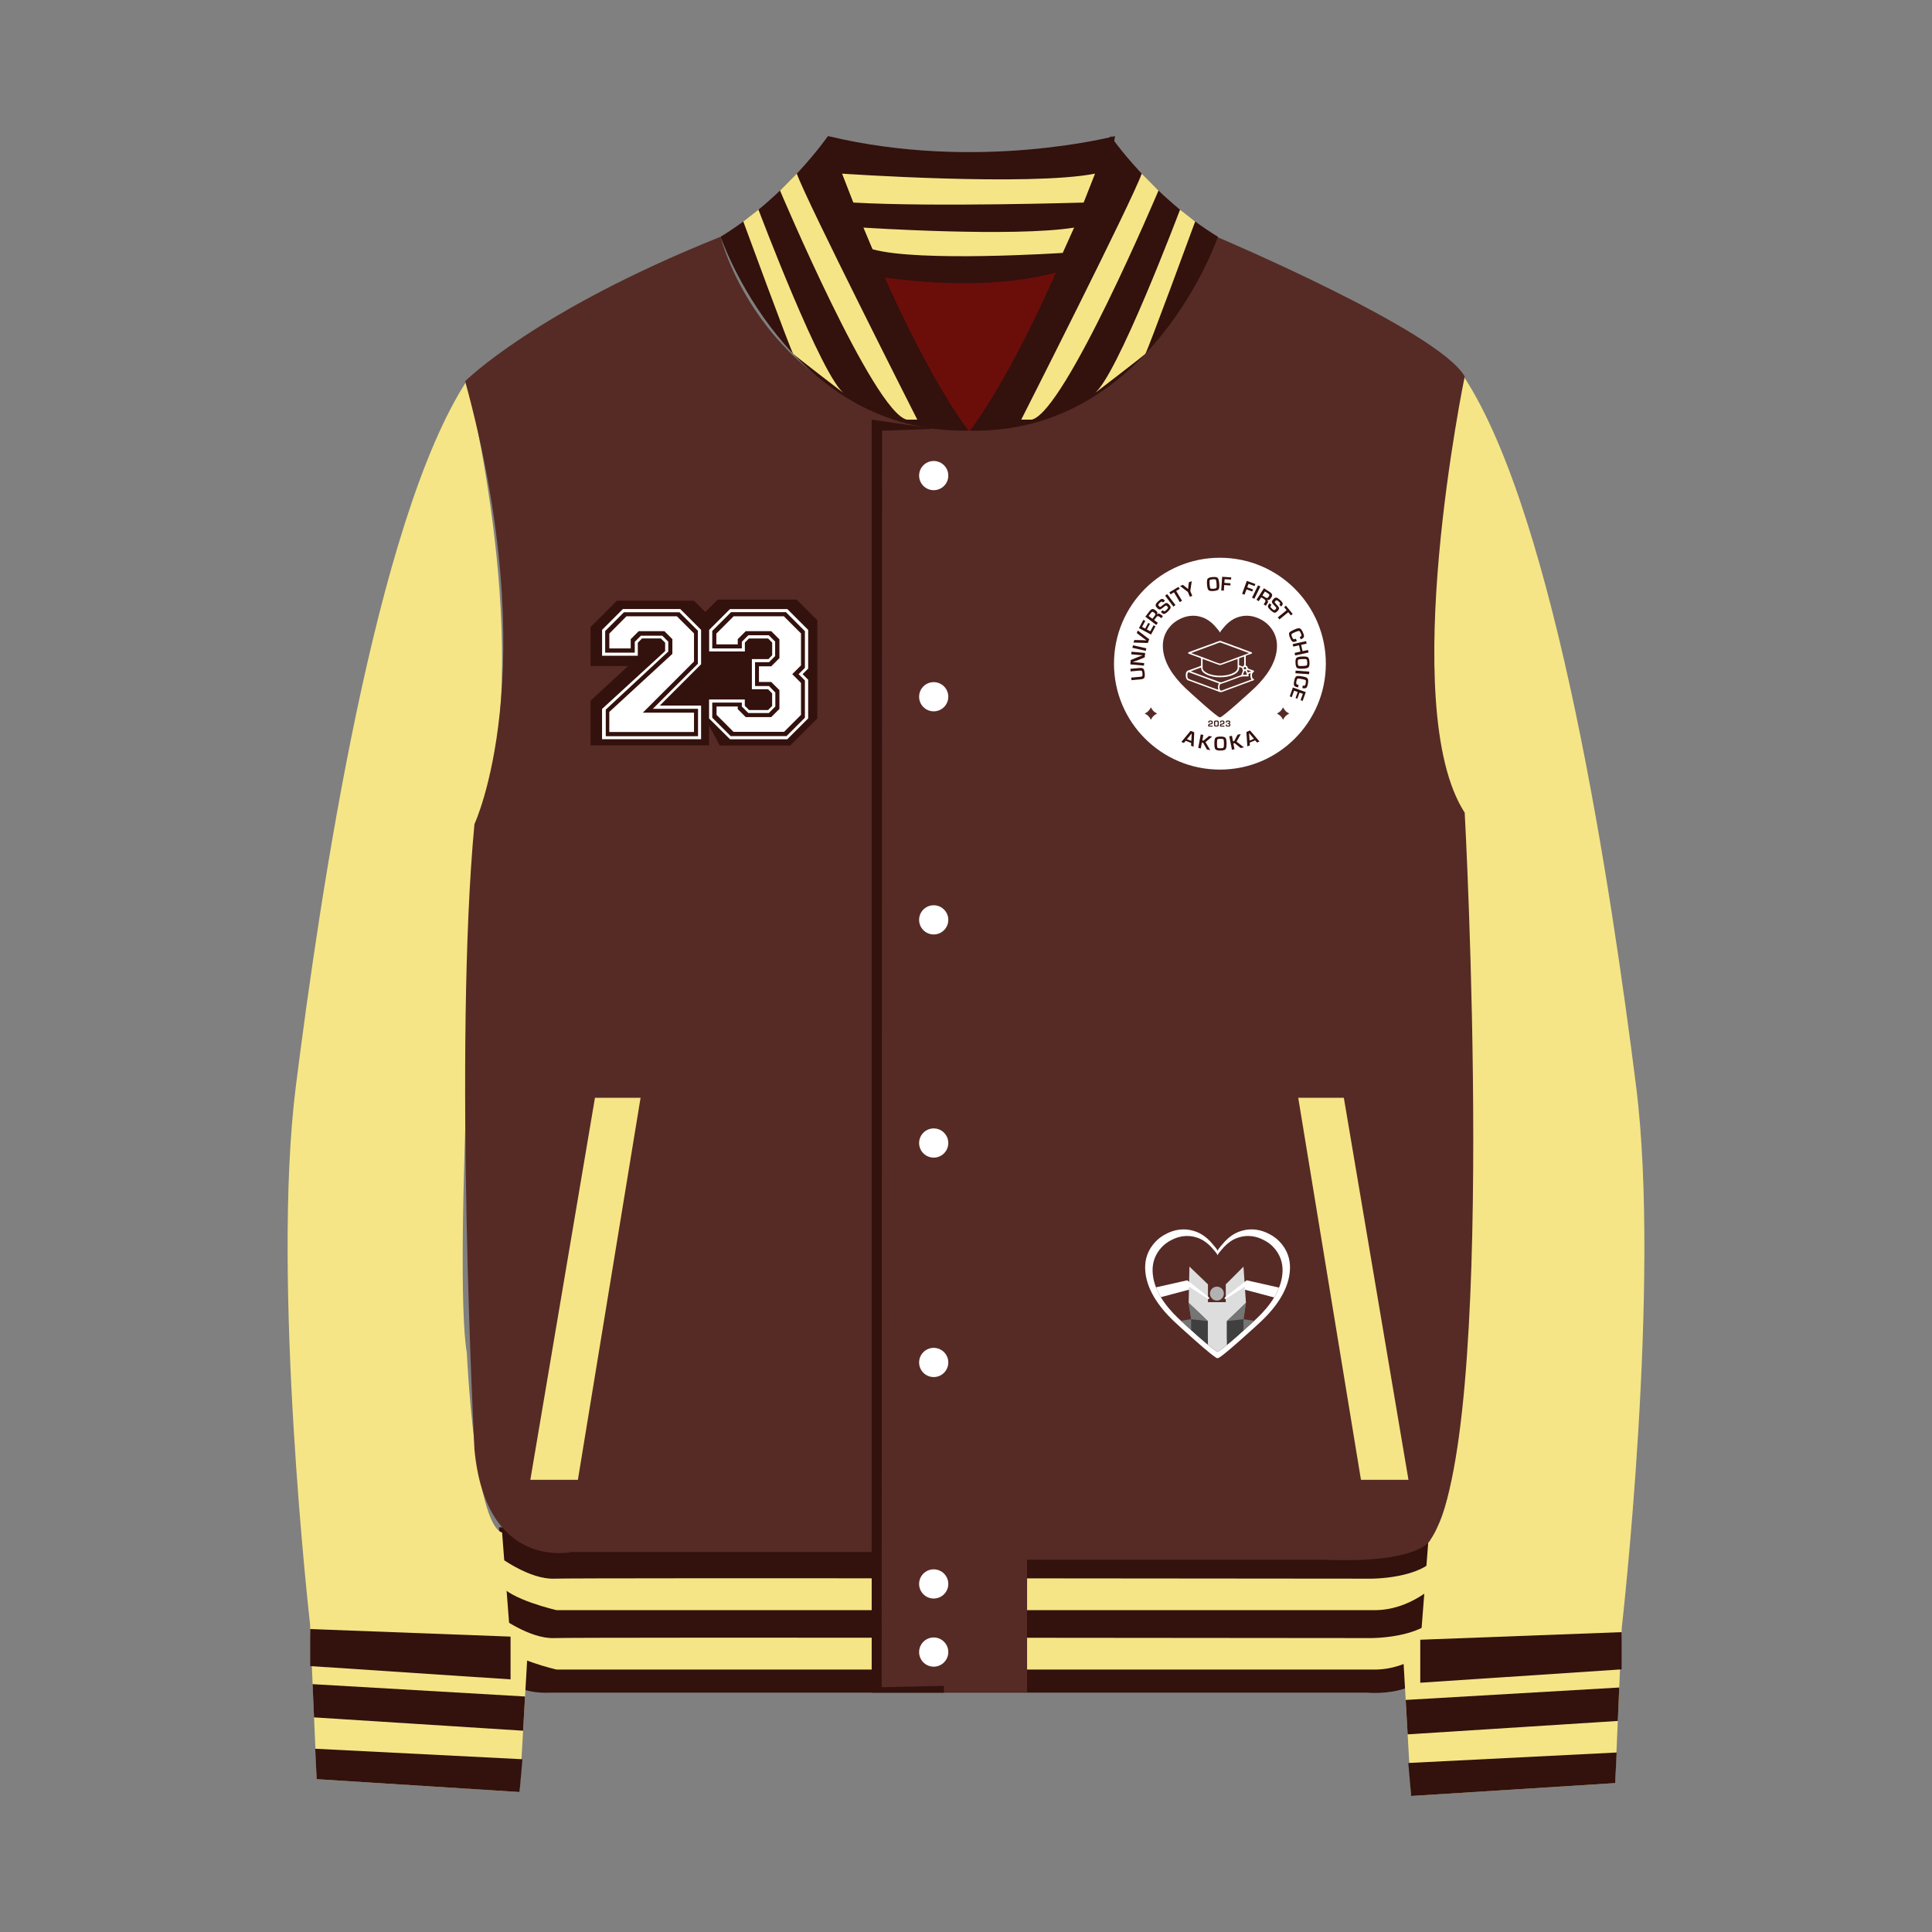 <?xml version="1.0" encoding="utf-8"?>
<!-- Generator: Adobe Illustrator 23.0.2, SVG Export Plug-In . SVG Version: 6.00 Build 0)  -->
<svg version="1.1" id="Layer_1" xmlns="http://www.w3.org/2000/svg" xmlns:xlink="http://www.w3.org/1999/xlink" x="0px" y="0px"
	 viewBox="0 0 488.45 488.45" style="enable-background:new 0 0 488.45 488.45;" xml:space="preserve">
<rect x="0" y="0" width="488.45" height="488.45" fill="#808080" stroke="none"/>
<style type="text/css">
	.st0{fill:#C6C6C6;}
	.st1{fill:#070707;}
	.st2{fill:#090909;}
	.st3{fill:none;stroke:#000000;stroke-width:3;stroke-miterlimit:10;}
	.st4{fill:#F5E586;}
	.st5{fill:#2582AC;}
	.st6{fill:#6B3C39;}
	.st7{fill:#823F32;}
	.st8{fill:#562B25;}
	.st9{fill:none;stroke:#070707;stroke-miterlimit:10;}
	.st10{clip-path:url(#SVGID_2_);}
	.st11{fill:none;stroke:#F5E586;stroke-width:5;stroke-miterlimit:10;}
	.st12{clip-path:url(#SVGID_4_);}
	.st13{fill:#191413;}
	.st14{fill:#B88B74;}
	.st15{fill:#F1A562;}
	.st16{fill:#FDFDFD;}
	.st17{fill:#EF331A;}
	.st18{fill:#D6271A;}
	.st19{fill:#FFFFFF;}
	.st20{fill:#6B0E0A;}
	.st21{fill:#F9F9F8;}
	.st22{fill:#FEFEFF;}
	.st23{fill:#1D9533;stroke:#FFFFFF;stroke-width:5;stroke-miterlimit:10;}
	.st24{fill:#EF331A;stroke:#B23B32;stroke-width:2;stroke-miterlimit:10;}
	.st25{fill:#4A0F7B;}
	.st26{fill:#C6160E;}
	.st27{clip-path:url(#SVGID_6_);}
	.st28{fill:none;stroke:#562B25;stroke-width:1.2;stroke-miterlimit:10;}
	.st29{clip-path:url(#SVGID_8_);}
	.st30{fill:#1D9533;}
	.st31{fill:#0C5822;}
	.st32{fill:#0B3615;}
	.st33{fill:#1D9533;stroke:#115F24;stroke-width:1.5;stroke-miterlimit:10;}
	.st34{fill:#134A1D;}
	.st35{clip-path:url(#SVGID_10_);}
	.st36{fill:#EEF4F5;}
	.st37{fill:#155D84;}
	.st38{fill:#1879AE;}
	.st39{fill:#114156;}
	.st40{fill:#121111;}
	.st41{fill:#33110D;}
	.st42{clip-path:url(#SVGID_12_);}
	.st43{fill:#A0522D;}
	.st44{fill:#F42121;}
	.st45{fill:#FAB00B;}
	.st46{fill:#F5DDDB;}
	.st47{fill:#F66831;}
	.st48{opacity:0.49;fill:url(#);}
	.st49{opacity:0.53;}
	.st50{clip-path:url(#SVGID_14_);}
	.st51{fill:#DDDDDD;}
	.st52{fill:#B2B2B2;}
	.st53{fill:#757575;}
	.st54{fill:#3F3F3F;}
	.st55{fill:#070706;}
	.st56{fill:#F6C7DB;}
	.st57{fill:#040404;}
	.st58{fill:#F13C8B;}
	.st59{fill:#0A0A09;}
	.st60{fill:#239830;}
	.st61{fill:#1F6DAF;}
	.st62{clip-path:url(#SVGID_16_);}
	.st63{fill:#A6DAE9;}
	.st64{fill:#144863;}
	.st65{clip-path:url(#SVGID_18_);}
	.st66{clip-path:url(#SVGID_20_);}
	.st67{clip-path:url(#SVGID_22_);}
	.st68{clip-path:url(#SVGID_24_);}
	.st69{clip-path:url(#SVGID_26_);}
	.st70{fill:#10441D;}
	.st71{fill:#2B9B2E;}
</style>
<g>
	<g>
		<g>
			<path class="st41" d="M126.19,386.14v28.83c0,0-3.36,13.7,13.21,12.97H345.8c0,0,19.22,1.87,17.3-13.96v-27.85H126.19z"/>
			<path class="st4" d="M126.19,393.59c0,0,7.69,5.77,13.94,5.53c6.25-0.24,206.63,0,206.63,0s12.49,0,16.34-5.53v6.86
				c0,0-6.49,6.78-15.86,6.63H140.73c0,0-11.77-2.65-14.54-6.63V393.59z"/>
			<path class="st4" d="M126.19,408.61c0,0,7.69,5.77,13.94,5.53c6.25-0.24,206.63,0,206.63,0s12.49,0,16.34-5.53v6.86
				c0,0-6.49,6.78-15.86,6.63H140.73c0,0-11.77-2.65-14.54-6.63V408.61z"/>
		</g>
		<g>
			<path class="st4" d="M118.03,96.26c0,0,17.66,69.56,3.24,111c0,0-6.85,113.89-3.24,134.79c0,0,1.95,43.25,8.91,45.41l2.15,27.75
				h4.44l-2.16,37.84l-51.3-3.24l-1.68-39.16c0,0-9.85-86.5-3.6-135.99S94.96,131.7,118.03,96.26z"/>
			<g>
				<polygon class="st41" points="78.43,411.86 129.08,413.77 129.08,424.58 78.43,421.22 				"/>
				<polygon class="st41" points="79.03,425.79 132.74,428.91 132.25,437.56 79.39,434.19 				"/>
				<polygon class="st41" points="79.69,442.12 132.08,444.77 131.36,453.06 80.06,449.81 				"/>
			</g>
		</g>
		<g>
			<path class="st4" d="M370.18,95.36c0,0-17.75,69.93-3.26,111.6c0,0,6.88,114.49,3.26,135.51c0,0-1.96,43.48-8.95,45.65
				l-2.16,27.9h-4.47l2.17,38.04l51.57-3.26l1.69-39.37c0,0,9.9-86.96,3.62-136.72C407.38,224.95,393.37,130.99,370.18,95.36z"/>
			<g>
				<polygon class="st41" points="409.98,412.64 359.07,414.56 359.07,425.43 409.98,422.05 				"/>
				<polygon class="st41" points="409.38,426.64 355.39,429.78 355.88,438.48 409.02,435.09 				"/>
				<polygon class="st41" points="408.72,443.07 356.05,445.72 356.77,454.06 408.35,450.8 				"/>
			</g>
		</g>
		<g>
			<polygon class="st20" points="200.73,56.27 287.76,56.27 258.18,116.55 231.91,116.55 			"/>
			<path class="st8" d="M182.18,59.86c0,0,10.81,44.69,62.71,49.01c0,0,38.92,2.16,62.71-49.01c0,0,56.22,23.79,62.71,35.32
				c0,0-17.3,83.61,0,110.28c0,0,8.65,158.58-8.65,183.8c0,0-2.16,6.13-27.39,5.05h-74.6v33.52h-37.84v-35.44h-77.37
				c0,0-21.62,4.81-24.51-25.95c0,0-5.29-101.87,0-158.1c0,0,17.89-38.02-2.35-111.96C117.6,96.38,135.32,78.6,182.18,59.86z"/>
		</g>
		<g>
			<polygon class="st4" points="150.42,277.54 161.95,277.54 146.1,374.13 134.08,374.13 			"/>
			<polygon class="st4" points="339.75,277.54 328.22,277.54 344.08,374.13 356.09,374.13 			"/>
			<polygon class="st41" points="236.23,108.42 220.38,106.09 220.38,427.95 238.64,427.95 238.64,426.21 222.9,426.57 
				223.02,108.89 			"/>
			<g>
				<circle class="st19" cx="236.06" cy="400.45" r="3.69"/>
				<circle class="st19" cx="236.06" cy="344.46" r="3.69"/>
				<circle class="st19" cx="236.06" cy="288.98" r="3.69"/>
				<circle class="st19" cx="236.06" cy="232.56" r="3.69"/>
				<circle class="st19" cx="236.06" cy="176.15" r="3.69"/>
				<circle class="st19" cx="236.06" cy="120.24" r="3.69"/>
				<circle class="st19" cx="236.06" cy="417.68" r="3.69"/>
			</g>
		</g>
		<g>
			<g>
				<path class="st41" d="M209.33,67.55c0,0,41.81,10.57,67.76-2.4l4.81-30.75c0,0-34.6,9.13-72.56,0V67.55z"/>
				<path class="st4" d="M212.86,43.9c0,0,47.41,3.26,63.99,0l-2.88,7.31c0,0-37.77,1.17-58.26,0L212.86,43.9z"/>
				<path class="st4" d="M218.26,57.54c0,0,37.92,2.49,53.3,0l-2.88,6.4c0,0-36.33,2.4-48.12-0.93L218.26,57.54z"/>
			</g>
			<g>
				<path class="st41" d="M280.77,34.39c0,0,10.57,15.38,27.15,25.47c0,0-17.06,49.98-62.71,49.01
					C245.21,108.87,260.58,90.13,280.77,34.39z"/>
				<path class="st4" d="M292.89,48.18c0,0-23.66,56.05-32.05,57.91h-2.65c0,0,28.12-55.45,30.46-62.2L292.89,48.18z"/>
				<path class="st4" d="M298.34,53c0,0-16.13,42.8-21.78,46.58c0,0,12.47-9.55,13.01-10.14S302.17,56,302.17,56L298.34,53z"/>
			</g>
			<g>
				<path class="st41" d="M209.33,34.39c0,0-10.57,15.38-27.15,25.47c0,0,17.06,49.98,62.71,49.01
					C244.89,108.87,229.51,90.13,209.33,34.39z"/>
				<path class="st4" d="M197.21,48.18c0,0,23.66,56.05,32.05,57.91h2.65c0,0-28.12-55.45-30.46-62.2L197.21,48.18z"/>
				<path class="st4" d="M191.76,53c0,0,16.13,42.8,21.78,46.58c0,0-12.47-9.55-13.01-10.14S187.92,56,187.92,56L191.76,53z"/>
			</g>
		</g>
	</g>
</g>
<g>
	<polygon class="st41" points="179.27,183.4 179.27,188.44 149.31,188.44 149.31,177.15 158.79,168.39 149.31,168.39 149.31,158.54 
		155.97,151.87 175.45,151.87 178.31,154.74 181.46,151.59 201.43,151.59 206.64,156.81 206.64,170.02 206.64,181.64 199.79,188.49 
		181.97,188.49 	"/>
	<path class="st19" d="M152.21,186.91v-7.67l15.95-14.63v-2.12l-1.08-1.08h-4.75l-1.08,1.08v3.29h-9.03v-6.54l5.27-5.27h14.49
		l5.27,5.27v8.7l-10.44,10.44h10.44v8.51H152.21z M176.48,186.11v-6.91h-11.43l11.38-11.38v-8.37l-4.66-4.66h-14.02l-4.75,4.75v5.46
		h7.48v-2.73l1.55-1.55h5.41l1.51,1.51v2.49l-15.8,14.68v6.73H176.48z M154.04,185.07v-5.08l15.95-14.68v-3.72l-2.02-2.02h-6.49
		l-2.02,2.02v2.35h-5.41v-3.76l4.33-4.37h12.75l4.33,4.33v7.1l-12.94,12.94h12.94v4.89H154.04z"/>
	<path class="st19" d="M179.27,181.64v-4.8h9.03v1.6l1.08,1.08h4.8l1.03-1.03v-3.2l-1.03-1.03h-4.09v-7.62h4.19l0.94-0.99v-3.2
		l-1.03-1.03h-4.84l-1.03,1.03v2.26h-9.03v-5.46l5.27-5.27h14.49l5.27,5.27v9.78l-1.41,1.41l1.41,1.41v9.78l-5.27,5.27h-14.49
		L179.27,181.64z M184.73,186.11h14.11l4.66-4.66v-9.41l-1.6-1.6l1.6-1.6v-9.27l-4.8-4.8h-13.88l-4.75,4.75v4.42h7.48v-1.69
		l1.65-1.65h5.17l1.6,1.6v3.67l-1.55,1.55h-3.53v6.02h3.53l1.6,1.65v3.53l-1.65,1.65h-5.17l-1.65-1.65v-0.99h-7.48v3.81
		L184.73,186.11z M181.16,180.74v-2.12h5.36v0.66l2.02,2.02h6.44l2.07-2.07v-4.75l-2.07-2.07h-3.1v-3.95h3.1l2.07-2.07v-4.75
		l-2.07-2.07h-6.44l-2.02,2.02v1.32h-5.41v-2.73l4.37-4.37h12.7l4.33,4.33v8.09l-2.21,2.21l2.21,2.21v8.09l-4.28,4.28h-12.79
		L181.16,180.74z"/>
</g>
<g>
	<path class="st19" d="M292.14,313.92c0.35-0.36,0.72-0.7,1.12-1c0.47-0.36,0.99-0.68,1.53-0.95c2.1-1.13,4.58-1.51,6.95-0.79
		c0.53,0.15,1.05,0.35,1.55,0.61c1.35,0.71,2.51,1.75,3.45,2.94c0.23,0.29,0.93,1.02,1.09,1.5c0.16-0.49,0.86-1.21,1.09-1.5
		c0.95-1.19,2.1-2.23,3.45-2.94c0.49-0.26,1.01-0.46,1.55-0.61c2.37-0.72,4.85-0.34,6.95,0.79c0.54,0.27,1.05,0.59,1.53,0.95
		c0.4,0.3,0.78,0.64,1.12,1c1.93,2.04,2.67,4.36,2.62,6.73c-0.11,5.19-3.52,9.79-7.12,13.25c-0.94,0.9-10.7,9.84-11.16,9.46
		c0,0-0.01-0.01-0.03-0.02c-0.02,0.01-0.03,0.02-0.03,0.02c-0.46,0.38-10.22-8.56-11.16-9.46c-3.59-3.46-7.01-8.06-7.12-13.25
		C289.47,318.28,290.21,315.96,292.14,313.92z"/>
	<g>
		<path class="st8" d="M293.75,315.27c0.31-0.33,0.65-0.63,1.01-0.9c0.42-0.32,0.88-0.61,1.37-0.85c1.89-1.01,4.11-1.36,6.23-0.71
			c0.48,0.13,0.94,0.31,1.39,0.55c1.21,0.64,2.25,1.57,3.1,2.64c0.21,0.26,0.84,0.91,0.98,1.35c0.14-0.44,0.77-1.08,0.98-1.35
			c0.85-1.07,1.89-2,3.1-2.64c0.44-0.23,0.91-0.41,1.39-0.55c2.12-0.65,4.35-0.3,6.23,0.71c0.48,0.24,0.95,0.53,1.37,0.85
			c0.36,0.27,0.7,0.57,1.01,0.9c1.73,1.83,2.39,3.91,2.35,6.04c-0.1,4.66-3.16,8.79-6.39,11.89c-0.84,0.81-9.6,8.83-10.01,8.49
			c0,0-0.01-0.01-0.03-0.02c-0.02,0.01-0.03,0.02-0.03,0.02c-0.41,0.34-9.17-7.68-10.01-8.49c-3.22-3.1-6.29-7.23-6.39-11.89
			C291.35,319.19,292.02,317.1,293.75,315.27z"/>
		<g>
			<defs>
				<path id="SVGID_25_" d="M293.75,315.27c0.31-0.33,0.65-0.63,1.01-0.9c0.42-0.32,0.88-0.61,1.37-0.85
					c1.89-1.01,4.11-1.36,6.23-0.71c0.48,0.13,0.94,0.31,1.39,0.55c1.21,0.64,2.25,1.57,3.1,2.64c0.21,0.26,0.84,0.91,0.98,1.35
					c0.14-0.44,0.77-1.08,0.98-1.35c0.85-1.07,1.89-2,3.1-2.64c0.44-0.23,0.91-0.41,1.39-0.55c2.12-0.65,4.35-0.3,6.23,0.71
					c0.48,0.24,0.95,0.53,1.37,0.85c0.36,0.27,0.7,0.57,1.01,0.9c1.73,1.83,2.39,3.91,2.35,6.04c-0.1,4.66-3.16,8.79-6.39,11.89
					c-0.84,0.81-9.6,8.83-10.01,8.49c0,0-0.01-0.01-0.03-0.02c-0.02,0.01-0.03,0.02-0.03,0.02c-0.41,0.34-9.17-7.68-10.01-8.49
					c-3.22-3.1-6.29-7.23-6.39-11.89C291.35,319.19,292.02,317.1,293.75,315.27z"/>
			</defs>
			<clipPath id="SVGID_2_">
				<use xlink:href="#SVGID_25_"  style="overflow:visible;"/>
			</clipPath>
			<g class="st10">
				<polygon class="st51" points="300.71,320.21 305.4,324.71 305.4,329.21 309.9,329.21 309.9,324.71 314.38,320.23 315,329.39 
					310.3,334.08 310.3,342.13 305.35,342.13 305.35,333.99 300.52,329.39 				"/>
				<circle class="st52" cx="307.66" cy="327.05" r="1.76"/>
				<polygon class="st53" points="300.52,329.39 305.35,333.99 305.35,338.58 298.02,338.58 298.02,333.99 301.15,333.53 				"/>
				<polygon class="st53" points="315,329.39 310.18,333.99 310.18,338.58 317.51,338.58 317.51,333.99 314.38,333.53 				"/>
				<path class="st19" d="M284.94,327.12l15.2-3.43l0.54,0.39l5.01,3.96c0,0,0.2,0.5-0.28,0.34l-4.75-3.06l-0.02,0.73l-15.7,4.17
					V327.12z"/>
				<path class="st19" d="M330.4,327.12l-15.2-3.43l-0.54,0.39l-5.01,3.96c0,0-0.2,0.5,0.28,0.34l4.75-3.06l0.02,0.73l15.7,4.17
					V327.12z"/>
				<polygon class="st53" points="301.15,333.53 305.35,333.99 300.52,329.39 				"/>
				<polygon class="st54" points="305.35,333.99 305.35,342.13 301.13,342.13 301.15,333.53 				"/>
				<polygon class="st53" points="314.38,333.53 310.18,333.99 315,329.39 				"/>
				<polygon class="st54" points="310.18,333.99 310.18,342.13 314.4,342.13 314.38,333.53 				"/>
			</g>
		</g>
	</g>
</g>
<g>
	<circle class="st19" cx="308.42" cy="167.79" r="26.78"/>
	<g>
		<g>
			<path class="st8" d="M322.82,180.4c0.82,0.42,1.16,0.76,1.57,1.57c0.42-0.82,0.76-1.16,1.57-1.57c-0.82-0.42-1.16-0.76-1.57-1.57
				C323.98,179.64,323.64,179.98,322.82,180.4z"/>
		</g>
		<g>
			<path class="st8" d="M289.4,180.4c0.82,0.42,1.16,0.76,1.57,1.57c0.42-0.82,0.76-1.16,1.57-1.57c-0.82-0.42-1.16-0.76-1.57-1.57
				C290.55,179.64,290.21,179.98,289.4,180.4z"/>
		</g>
		<path class="st8" d="M296.06,158.12c0.27-0.29,0.57-0.55,0.88-0.79c0.37-0.28,0.78-0.53,1.2-0.75c1.66-0.89,3.61-1.19,5.48-0.62
			c0.42,0.12,0.83,0.28,1.22,0.48c1.06,0.56,1.98,1.38,2.72,2.32c0.18,0.23,0.74,0.8,0.86,1.19c0.13-0.38,0.68-0.95,0.86-1.19
			c0.75-0.94,1.66-1.76,2.72-2.32c0.39-0.2,0.8-0.36,1.22-0.48c1.87-0.57,3.82-0.27,5.48,0.62c0.43,0.21,0.83,0.46,1.2,0.75
			c0.32,0.24,0.61,0.5,0.88,0.79c1.52,1.61,2.1,3.44,2.07,5.31c-0.08,4.1-2.78,7.72-5.61,10.45c-0.74,0.71-8.44,7.76-8.8,7.46
			c0,0-0.01-0.01-0.02-0.02c-0.01,0.01-0.02,0.02-0.02,0.02c-0.36,0.3-8.06-6.75-8.8-7.46c-2.83-2.73-5.53-6.35-5.61-10.45
			C293.96,161.56,294.54,159.72,296.06,158.12z"/>
		<g>
			<g>
				<path class="st41" d="M301.15,187.83l-1.39-0.54l-0.44,0.54l-0.65-0.25l2.34-2.81l0.92,0.36l-0.17,3.66l-0.64-0.25
					L301.15,187.83z M301.19,187.32l0.1-1.9l-1.21,1.47L301.19,187.32z"/>
				<path class="st41" d="M304.23,185.8l-0.26,1.39l0.3,0.06l1.39-1.18l0.8,0.15l-1.68,1.4l1.2,2.03l-0.83-0.15l-0.98-1.71
					l-0.31-0.06l-0.27,1.48l-0.65-0.12l0.63-3.41L304.23,185.8z"/>
				<path class="st41" d="M308.6,186.22c0.63,0,1.04,0.1,1.22,0.31c0.18,0.21,0.28,0.68,0.28,1.4c0,0.79-0.08,1.3-0.26,1.5
					c-0.18,0.21-0.62,0.31-1.32,0.32c-0.63,0-1.04-0.1-1.22-0.3c-0.19-0.2-0.28-0.65-0.28-1.35c-0.01-0.83,0.08-1.35,0.26-1.56
					C307.45,186.33,307.89,186.22,308.6,186.22z M308.55,186.78c-0.44,0-0.7,0.06-0.77,0.18c-0.07,0.11-0.11,0.51-0.1,1.18
					c0,0.5,0.05,0.8,0.14,0.9c0.09,0.1,0.34,0.15,0.77,0.15c0.41,0,0.65-0.06,0.73-0.18c0.08-0.11,0.12-0.46,0.12-1.04
					c0-0.58-0.04-0.92-0.12-1.03S308.98,186.78,308.55,186.78z"/>
				<path class="st41" d="M311.46,186.03l0.27,1.39l0.3-0.06l0.86-1.61l0.8-0.16l-1.05,1.92l1.86,1.45l-0.83,0.16l-1.54-1.23
					l-0.31,0.06l0.29,1.47l-0.65,0.13l-0.67-3.4L311.46,186.03z"/>
				<path class="st41" d="M317.34,187.18l-1.39,0.56l0.05,0.7l-0.65,0.26l-0.23-3.65l0.92-0.37l2.38,2.78l-0.63,0.26L317.34,187.18z
					 M317.02,186.79l-1.23-1.45l0.13,1.9L317.02,186.79z"/>
			</g>
		</g>
		<g>
			<g>
				<path class="st41" d="M285.84,169.74l-0.06-0.65l2.3-0.21c0.48-0.04,0.81,0.02,0.98,0.19c0.17,0.17,0.28,0.54,0.34,1.11
					c0.06,0.6,0.02,1-0.11,1.2c-0.13,0.2-0.43,0.32-0.9,0.37l-2.33,0.21l-0.06-0.65l2.33-0.21c0.25-0.02,0.41-0.08,0.47-0.18
					c0.06-0.1,0.07-0.31,0.04-0.65c-0.03-0.35-0.09-0.56-0.16-0.64c-0.08-0.08-0.25-0.11-0.52-0.09L285.84,169.74z"/>
				<path class="st41" d="M286.06,164.77l3.45,0.32l-0.1,1.11l-1.98,0.81c-0.1,0.04-0.27,0.1-0.52,0.18l-0.26,0.09l-0.26,0.09
					l0,0.03l0.23,0.01l0.23,0.01l0.45,0.04l1.98,0.18l-0.06,0.65l-3.45-0.32l0.1-1.11l1.83-0.74c0.16-0.06,0.36-0.14,0.59-0.22
					l0.29-0.11l0.3-0.11l0-0.02l-0.22-0.01l-0.22-0.01l-0.45-0.04l-1.99-0.18L286.06,164.77z"/>
				<path class="st41" d="M286.44,163.14l3.38,0.77l-0.15,0.64l-3.38-0.77L286.44,163.14z"/>
				<path class="st41" d="M287.41,160.06l0.23-0.66l2.9,2.21l-0.34,0.95l-3.64-0.11l0.23-0.64l2.07,0.04
					c0.2,0.01,0.52,0.02,0.98,0.06l0.01-0.02l-0.2-0.14c-0.25-0.17-0.45-0.32-0.6-0.43L287.41,160.06z"/>
				<path class="st41" d="M288.74,158.49l0.79,0.42l0.77-1.43l0.43,0.23l-0.77,1.43l0.86,0.46l0.82-1.52l0.49,0.26l-1.13,2.1
					l-3.05-1.64l1.12-2.09l0.49,0.26L288.74,158.49z"/>
				<path class="st41" d="M292.33,158l-2.76-2.09l1.03-1.36c0.26-0.34,0.49-0.53,0.71-0.57c0.21-0.04,0.48,0.06,0.78,0.29
					c0.28,0.21,0.45,0.39,0.5,0.53c0.05,0.14,0.03,0.33-0.09,0.55l0.02,0.01c0.25-0.29,0.55-0.31,0.88-0.05l0.61,0.46l-0.4,0.52
					l-0.5-0.38c-0.28-0.22-0.53-0.18-0.75,0.1l-0.57,0.75l0.93,0.71L292.33,158z M291.36,156.44l0.57-0.75
					c0.14-0.18,0.19-0.32,0.17-0.43c-0.02-0.11-0.13-0.23-0.32-0.38c-0.2-0.15-0.34-0.22-0.44-0.21c-0.1,0.01-0.21,0.1-0.34,0.27
					l-0.6,0.79L291.36,156.44z"/>
				<path class="st41" d="M294.52,151.88l-0.47,0.44c-0.02-0.02-0.04-0.04-0.05-0.05c-0.15-0.13-0.26-0.19-0.35-0.18
					s-0.22,0.11-0.42,0.29c-0.23,0.21-0.35,0.38-0.38,0.48c-0.03,0.11,0.02,0.23,0.15,0.36c0.15,0.16,0.27,0.23,0.36,0.21
					c0.09-0.02,0.3-0.17,0.63-0.46c0.39-0.33,0.69-0.51,0.88-0.53c0.19-0.02,0.42,0.11,0.67,0.38c0.32,0.33,0.46,0.61,0.42,0.83
					c-0.04,0.22-0.27,0.54-0.71,0.96c-0.4,0.38-0.7,0.58-0.92,0.6c-0.22,0.03-0.47-0.11-0.75-0.4l-0.09-0.09l0.46-0.44l0.05,0.05
					c0.17,0.18,0.3,0.25,0.4,0.23c0.1-0.02,0.29-0.16,0.56-0.42c0.21-0.2,0.33-0.36,0.34-0.46c0.02-0.1-0.05-0.23-0.21-0.4
					c-0.12-0.12-0.21-0.18-0.3-0.18c-0.08,0-0.2,0.07-0.36,0.2l-0.28,0.23c-0.42,0.35-0.73,0.54-0.92,0.56
					c-0.19,0.02-0.43-0.12-0.7-0.4c-0.28-0.29-0.4-0.55-0.36-0.78c0.04-0.22,0.26-0.53,0.66-0.9c0.38-0.36,0.68-0.56,0.89-0.59
					c0.22-0.04,0.45,0.08,0.7,0.34L294.52,151.88z"/>
				<path class="st41" d="M295.09,150.2l2.09,2.77l-0.52,0.4l-2.09-2.77L295.09,150.2z"/>
				<path class="st41" d="M297.36,149.41l1.48,2.47l-0.56,0.34l-1.48-2.47l-0.86,0.52l-0.3-0.51l2.31-1.39l0.3,0.51L297.36,149.41z"
					/>
				<path class="st41" d="M301.3,146.94l-0.37,2.47l0.5,1.22l-0.61,0.25l-0.5-1.22l-1.97-1.51l0.7-0.29l0.83,0.65
					c0.05,0.04,0.13,0.1,0.24,0.2l0.12,0.1l0.12,0.1l0.02-0.01l0.02-0.16l0.01-0.16c0.01-0.14,0.02-0.25,0.03-0.32l0.14-1.05
					L301.3,146.94z"/>
				<path class="st41" d="M306.61,145.89c0.63-0.05,1.04,0.02,1.24,0.21c0.2,0.19,0.33,0.65,0.39,1.38c0.07,0.79,0.02,1.3-0.15,1.52
					c-0.16,0.22-0.59,0.36-1.29,0.42c-0.63,0.05-1.04-0.02-1.24-0.2c-0.2-0.19-0.33-0.63-0.39-1.32c-0.07-0.82-0.02-1.35,0.14-1.57
					C305.47,146.09,305.9,145.95,306.61,145.89z M306.6,146.46c-0.44,0.04-0.69,0.11-0.76,0.23c-0.06,0.12-0.07,0.51-0.01,1.18
					c0.04,0.5,0.11,0.79,0.2,0.89c0.1,0.09,0.36,0.12,0.78,0.09c0.41-0.03,0.65-0.11,0.72-0.23c0.07-0.12,0.08-0.47,0.04-1.05
					c-0.05-0.58-0.12-0.92-0.2-1.02C307.28,146.45,307.03,146.42,306.6,146.46z"/>
				<path class="st41" d="M309.61,146.43l-0.06,0.93l1.55,0.11l-0.04,0.55l-1.55-0.11l-0.1,1.42l-0.66-0.05l0.24-3.46l2.29,0.16
					l-0.04,0.55L309.61,146.43z"/>
				<path class="st41" d="M315.65,147.61l-0.32,0.88l1.46,0.53l-0.19,0.52l-1.46-0.53l-0.49,1.34l-0.62-0.23l1.19-3.26l2.16,0.79
					l-0.19,0.52L315.65,147.61z"/>
				<path class="st41" d="M318.65,148.28l-1.52,3.11l-0.59-0.29l1.52-3.11L318.65,148.28z"/>
				<path class="st41" d="M317.67,151.63l1.88-2.91l1.44,0.93c0.36,0.23,0.56,0.45,0.62,0.66c0.05,0.21-0.02,0.48-0.23,0.8
					c-0.19,0.29-0.35,0.47-0.49,0.54c-0.14,0.06-0.32,0.05-0.56-0.04l-0.01,0.02c0.31,0.23,0.35,0.52,0.12,0.88l-0.41,0.64
					l-0.55-0.36l0.34-0.53c0.19-0.3,0.14-0.55-0.15-0.74l-0.8-0.51l-0.63,0.98L317.67,151.63z M319.16,150.54l0.79,0.51
					c0.19,0.12,0.34,0.17,0.44,0.14c0.11-0.03,0.22-0.14,0.36-0.35c0.13-0.21,0.19-0.36,0.18-0.45c-0.01-0.09-0.11-0.2-0.29-0.32
					l-0.83-0.54L319.16,150.54z"/>
				<path class="st41" d="M323.93,153.35l-0.48-0.43c0.02-0.03,0.03-0.04,0.04-0.06c0.12-0.15,0.17-0.27,0.15-0.36
					s-0.13-0.22-0.32-0.39c-0.23-0.21-0.4-0.32-0.51-0.35c-0.11-0.02-0.23,0.04-0.35,0.17c-0.15,0.16-0.21,0.29-0.18,0.37
					c0.03,0.09,0.2,0.28,0.5,0.59c0.36,0.37,0.56,0.65,0.59,0.84c0.03,0.19-0.08,0.42-0.33,0.7c-0.31,0.34-0.58,0.5-0.8,0.48
					c-0.22-0.02-0.56-0.23-1.01-0.64c-0.4-0.37-0.63-0.66-0.67-0.88c-0.04-0.22,0.07-0.48,0.34-0.77l0.08-0.1l0.47,0.43l-0.05,0.06
					c-0.16,0.18-0.23,0.32-0.21,0.41c0.03,0.1,0.18,0.27,0.46,0.53c0.22,0.2,0.38,0.3,0.48,0.31c0.1,0.01,0.23-0.07,0.38-0.24
					c0.11-0.12,0.16-0.23,0.16-0.31s-0.09-0.2-0.23-0.34l-0.25-0.26c-0.38-0.39-0.59-0.68-0.62-0.88c-0.03-0.19,0.09-0.43,0.35-0.73
					c0.27-0.3,0.52-0.44,0.75-0.41c0.23,0.02,0.54,0.22,0.95,0.59c0.39,0.35,0.6,0.63,0.66,0.85c0.05,0.21-0.04,0.45-0.29,0.72
					L323.93,153.35z"/>
				<path class="st41" d="M325.7,154.78l-2.23,1.82l-0.42-0.51l2.23-1.82l-0.63-0.77l0.46-0.37l1.71,2.09l-0.46,0.37L325.7,154.78z"
					/>
				<path class="st41" d="M327.61,161.46l0.25,0.61l-0.11,0.05c-0.45,0.18-0.77,0.22-0.97,0.11c-0.2-0.11-0.41-0.44-0.64-1
					c-0.26-0.63-0.32-1.06-0.17-1.29c0.15-0.23,0.67-0.53,1.57-0.9c0.53-0.22,0.92-0.26,1.17-0.13c0.25,0.13,0.5,0.51,0.76,1.13
					c0.19,0.46,0.25,0.79,0.17,1c-0.07,0.21-0.31,0.4-0.72,0.57l-0.07,0.03l-0.25-0.61l0.08-0.03c0.21-0.09,0.33-0.18,0.35-0.28
					c0.03-0.1-0.02-0.3-0.14-0.58c-0.16-0.38-0.3-0.58-0.42-0.62c-0.12-0.04-0.41,0.04-0.87,0.22c-0.61,0.25-0.96,0.44-1.05,0.55
					c-0.08,0.11-0.05,0.36,0.1,0.73c0.12,0.3,0.24,0.49,0.34,0.55c0.1,0.06,0.26,0.05,0.47-0.04L327.61,161.46z"/>
				<path class="st41" d="M330.83,164.96l-3.38,0.75l-0.14-0.64l1.46-0.33l-0.35-1.59l-1.46,0.33l-0.14-0.64l3.38-0.75l0.14,0.64
					l-1.38,0.31l0.35,1.59l1.38-0.31L330.83,164.96z"/>
				<path class="st41" d="M331.06,167.49c0.03,0.63-0.06,1.04-0.26,1.23s-0.66,0.3-1.39,0.34c-0.79,0.04-1.3-0.03-1.51-0.2
					c-0.21-0.17-0.34-0.61-0.37-1.31c-0.03-0.63,0.05-1.04,0.25-1.23c0.2-0.19,0.64-0.31,1.33-0.34c0.83-0.04,1.35,0.03,1.57,0.2
					C330.9,166.34,331.03,166.78,331.06,167.49z M330.5,167.46c-0.02-0.44-0.09-0.7-0.21-0.77c-0.12-0.07-0.51-0.09-1.18-0.06
					c-0.5,0.02-0.79,0.08-0.89,0.17c-0.1,0.09-0.14,0.35-0.12,0.78c0.02,0.41,0.09,0.65,0.2,0.73c0.12,0.08,0.47,0.1,1.04,0.07
					c0.58-0.03,0.92-0.08,1.02-0.16C330.47,168.14,330.52,167.89,330.5,167.46z"/>
				<path class="st41" d="M330.97,170.46l-3.46-0.25l0.05-0.66l3.46,0.25L330.97,170.46z"/>
				<path class="st41" d="M328.3,173.14l-0.12,0.65l-0.12-0.02c-0.47-0.09-0.76-0.24-0.87-0.44c-0.11-0.2-0.1-0.6,0.01-1.19
					c0.13-0.67,0.32-1.06,0.57-1.18c0.25-0.11,0.85-0.08,1.81,0.11c0.56,0.11,0.91,0.28,1.05,0.53c0.14,0.24,0.14,0.7,0.01,1.37
					c-0.09,0.49-0.23,0.8-0.4,0.93c-0.18,0.14-0.48,0.16-0.91,0.08l-0.08-0.01l0.12-0.65l0.09,0.02c0.22,0.04,0.37,0.03,0.45-0.04
					c0.08-0.07,0.15-0.26,0.2-0.56c0.08-0.4,0.07-0.65-0.01-0.75c-0.08-0.1-0.37-0.2-0.85-0.29c-0.65-0.13-1.04-0.16-1.18-0.11
					c-0.13,0.05-0.24,0.27-0.31,0.67c-0.06,0.32-0.07,0.54-0.02,0.64c0.05,0.11,0.19,0.18,0.41,0.23L328.3,173.14z"/>
				<path class="st41" d="M329.39,175.41l-0.84-0.3l-0.55,1.53l-0.46-0.16l0.55-1.53l-0.92-0.33l-0.58,1.63l-0.52-0.19l0.8-2.25
					l3.26,1.17l-0.8,2.23l-0.52-0.19L329.39,175.41z"/>
			</g>
		</g>
		<path class="st19" d="M316.9,171.64c-0.07-0.01-0.12-0.04-0.17-0.1c-0.29-0.36-0.35-1.31,0.19-1.63c0.2-0.12,0.19-0.22,0.01-0.36
			c-0.05-0.04-0.11-0.07-0.17-0.09c-0.39-0.11-0.77-0.26-1.15-0.42c-0.11-0.04-0.16-0.1-0.17-0.22c-0.02-0.21-0.12-0.4-0.32-0.47
			c-0.15-0.05-0.17-0.13-0.17-0.25c0-0.71,0-1.42,0-2.13c0-0.06-0.04-0.15,0.04-0.18c0.17-0.06,0.32-0.18,0.49-0.22
			c0.29-0.07,0.56-0.19,0.84-0.27c0.11-0.04,0.21-0.08,0.22-0.21c0-0.14-0.12-0.19-0.22-0.23c-0.35-0.11-0.71-0.22-1.04-0.36
			c-0.48-0.2-0.98-0.34-1.46-0.55c-0.43-0.19-0.87-0.33-1.31-0.49c-0.21-0.07-0.43-0.11-0.62-0.21c-0.37-0.19-0.77-0.29-1.15-0.44
			c-0.32-0.13-0.66-0.23-0.98-0.35c-0.34-0.13-0.69-0.21-1.02-0.39c-0.11-0.06-0.26-0.09-0.39-0.04c-0.26,0.09-0.52,0.18-0.78,0.27
			c-0.47,0.18-0.93,0.39-1.41,0.54c-0.64,0.19-1.25,0.47-1.89,0.68c-0.56,0.19-1.11,0.41-1.67,0.61c-0.67,0.25-1.35,0.5-2.02,0.74
			c-0.1,0.04-0.19,0.07-0.2,0.2c0,0.14,0.09,0.18,0.2,0.22c0.33,0.12,0.67,0.24,1,0.36c0.63,0.23,1.26,0.47,1.89,0.7
			c0.13,0.05,0.18,0.11,0.18,0.25c-0.01,0.51-0.01,1.02,0,1.53c0,0.13-0.04,0.19-0.16,0.25c-0.45,0.2-0.92,0.35-1.38,0.52
			c-0.56,0.21-1.11,0.42-1.68,0.6c-0.27,0.09-0.45,0.26-0.55,0.54c-0.08,0.23-0.1,0.46-0.11,0.68c0.03,0.74,0.19,1.2,0.84,1.37
			c0.06,0.01,0.11,0.02,0.17,0.04c0.85,0.32,1.69,0.64,2.54,0.95c0.84,0.3,1.67,0.6,2.51,0.92c0.83,0.31,1.66,0.6,2.48,0.93
			c0.23,0.09,0.46,0.08,0.69-0.01c0.59-0.22,1.18-0.43,1.77-0.65c0.57-0.21,1.14-0.42,1.71-0.63c0.58-0.22,1.15-0.45,1.73-0.66
			c0.54-0.2,1.09-0.4,1.64-0.58c0.2-0.06,0.35-0.21,0.56-0.23c0.17-0.02,0.32-0.1,0.48-0.16c0.08-0.03,0.14-0.11,0.14-0.2
			C317.06,171.73,317,171.65,316.9,171.64z M315.4,169.38c0.27,0.09,0.53,0.2,0.8,0.3c0.11,0.04,0.04,0.11,0.01,0.12
			c-0.24,0.05-0.47,0.13-0.69,0.22c-0.05,0-0.07-0.03-0.08-0.06c-0.05-0.15-0.11-0.3-0.16-0.46
			C315.24,169.38,315.31,169.35,315.4,169.38z M315.25,170.6c-0.33,0-0.65,0-1,0c0.11-0.31,0.21-0.59,0.31-0.88
			c0.04-0.13,0.14-0.06,0.22-0.08c0.1-0.02,0.17,0.01,0.21,0.11C315.07,170.03,315.16,170.31,315.25,170.6z M313.24,168.14
			c0-0.01-0.01-0.02-0.01-0.03C313.23,168.13,313.23,168.14,313.24,168.14z M313.27,168.18c0-0.57,0-1.15,0-1.72
			c0.02-0.02,0.03-0.06,0.05-0.07c0.42-0.09,0.8-0.29,1.23-0.41c0,0.3,0,0.6,0,0.89c0,0.32,0,0.63,0,0.95c0,0.43,0,0.43-0.33,0.67
			c-0.06,0.04-0.13,0.06-0.18,0.03C313.81,168.36,313.52,168.3,313.27,168.18z M315.07,168.97c0,0.14-0.16,0.28-0.33,0.28
			c-0.15,0-0.3-0.15-0.31-0.31c-0.01-0.15,0.14-0.31,0.29-0.31C314.93,168.62,315.08,168.77,315.07,168.97z M303.44,165.94
			c-0.46-0.16-0.91-0.35-1.38-0.48c-0.27-0.08-0.51-0.25-0.8-0.29c-0.03-0.01-0.06-0.02-0.05-0.05c0.01-0.02,0.03-0.05,0.05-0.06
			c0.13-0.05,0.25-0.09,0.38-0.14c0.48-0.2,0.98-0.37,1.47-0.55c0.33-0.12,0.67-0.24,1-0.36c0.35-0.13,0.69-0.27,1.04-0.39
			c0.33-0.12,0.67-0.23,1-0.36c0.5-0.2,1.02-0.34,1.51-0.57c0.23-0.1,0.48-0.19,0.73-0.25c0.1-0.02,0.19,0,0.28,0.04
			c1.48,0.55,2.96,1.09,4.44,1.64c0.84,0.31,1.69,0.62,2.53,0.94c0.04,0.02,0.09,0.01,0.11,0.07c-0.84,0.35-1.7,0.63-2.55,0.95
			c-0.49,0.18-0.97,0.36-1.46,0.54c-0.42,0.16-0.84,0.31-1.26,0.47c-0.55,0.2-1.1,0.39-1.65,0.61c-0.26,0.1-0.48,0.08-0.74-0.01
			c-0.33-0.11-0.65-0.25-0.98-0.35c-0.34-0.11-0.67-0.25-1-0.39c-0.44-0.18-0.88-0.33-1.33-0.5
			C304.33,166.26,303.89,166.09,303.44,165.94z M309.01,170.83c-0.37,0-0.73,0-1.1,0c-0.41-0.07-0.82-0.06-1.23-0.17
			c-0.34-0.09-0.69-0.16-1.03-0.28c-0.49-0.19-0.93-0.44-1.3-0.81c-0.16-0.16-0.21-0.36-0.3-0.55c0-0.81,0-1.62,0-2.43
			c0.67,0.24,1.34,0.49,2.01,0.73c0.7,0.26,1.39,0.51,2.09,0.77c0.33,0.13,0.63-0.01,0.92-0.11c0.35-0.12,0.69-0.25,1.03-0.38
			c0.61-0.22,1.22-0.45,1.83-0.67c0.32-0.12,0.64-0.23,0.96-0.34c0,0.78,0.01,1.56,0.01,2.34c-0.11,0.57-0.51,0.89-0.98,1.15
			c-0.81,0.45-1.7,0.64-2.62,0.72C309.21,170.8,309.11,170.82,309.01,170.83z M304.01,169.01c0-0.01-0.01-0.01,0-0.02
			C304,169,304,169.01,304.01,169.01z M312.94,166.62c0.01,0.01,0.01,0.02,0.01,0.03C312.95,166.64,312.95,166.63,312.94,166.62z
			 M302.36,169.23c0.39-0.15,0.78-0.29,1.17-0.43c0.06-0.02,0.14-0.09,0.15,0.06c0.01,0.78,0.52,1.2,1.12,1.55
			c0.77,0.44,1.62,0.65,2.49,0.75c0.13,0.02,0.26,0.02,0.4,0.04l0,0c0.52,0.03,1.03,0.03,1.55,0c1.13-0.09,2.22-0.31,3.18-0.95
			c0.39-0.26,0.7-0.59,0.83-1.06c0.04-0.14,0.03-0.28,0.03-0.42c0-0.14,0.06-0.16,0.17-0.12c0.16,0.06,0.32,0.12,0.49,0.19
			c0.08,0.03,0.14,0.07,0.13,0.18c0,0.06,0.01,0.13,0.04,0.17c0.21,0.26,0.08,0.51-0.01,0.75c-0.07,0.18-0.15,0.37-0.2,0.55
			c-0.04,0.15-0.15,0.22-0.27,0.26c-0.68,0.22-1.33,0.5-2,0.74c-0.69,0.24-1.37,0.5-2.06,0.74c-0.13,0.04-0.27,0.08-0.39,0.14
			c-0.42,0.23-0.8,0.1-1.2-0.07c-0.44-0.19-0.9-0.34-1.35-0.51c-0.42-0.15-0.84-0.3-1.27-0.46c-0.54-0.2-1.08-0.4-1.62-0.6
			c-0.68-0.25-1.35-0.5-2.03-0.75c-0.21-0.08-0.41-0.15-0.65-0.24C301.5,169.52,301.94,169.39,302.36,169.23z M308.11,172.93
			c-0.09,0.16-0.15,0.33-0.16,0.52c-0.02,0.22-0.02,0.44,0.01,0.66c0.02,0.08,0.03,0.17,0.06,0.29c-0.28-0.11-0.55-0.17-0.81-0.28
			c-0.22-0.1-0.45-0.18-0.69-0.24c-0.19-0.05-0.36-0.15-0.55-0.21c-0.21-0.07-0.42-0.16-0.64-0.23c-0.16-0.04-0.3-0.13-0.46-0.18
			c-0.34-0.1-0.65-0.27-0.99-0.37c-0.37-0.12-0.73-0.26-1.09-0.39c-0.2-0.07-0.4-0.14-0.6-0.23c-0.18-0.09-0.38-0.13-0.57-0.2
			c-0.39-0.15-0.78-0.28-1.15-0.46c-0.22-0.11-0.25-0.37-0.27-0.6c-0.02-0.23-0.02-0.47,0.04-0.7c0.08-0.33,0.21-0.41,0.53-0.28
			c0.82,0.33,1.67,0.61,2.5,0.93c0.88,0.33,1.76,0.65,2.64,0.99c0.7,0.27,1.41,0.52,2.11,0.78
			C308.15,172.75,308.19,172.8,308.11,172.93z M314.5,172.5c-0.7,0.27-1.41,0.52-2.11,0.79c-0.48,0.19-0.97,0.34-1.45,0.52
			c-0.64,0.24-1.29,0.45-1.91,0.73c-0.36,0.16-0.57,0.04-0.67-0.35c-0.09-0.35-0.07-0.7,0.05-1.04c0.04-0.11,0.12-0.23,0.22-0.24
			c0.25-0.04,0.47-0.15,0.7-0.23c0.22-0.07,0.45-0.13,0.66-0.22c0.46-0.19,0.94-0.36,1.4-0.53c0.55-0.21,1.12-0.36,1.65-0.61
			c0.68-0.31,1.37-0.34,2.08-0.31c0.12,0,0.24,0,0.35,0c0.2-0.01,0.26-0.11,0.22-0.3c-0.02-0.1-0.14-0.23-0.07-0.3
			c0.1-0.09,0.25-0.12,0.39-0.18c0.05-0.02,0.11-0.03,0.19-0.04c-0.14,0.57-0.12,1.1,0.2,1.61
			C315.77,172.03,315.13,172.26,314.5,172.5z"/>
		<g>
			<path class="st41" d="M306.6,183.46v0.22h-1.13v-0.31c0-0.16,0.03-0.26,0.09-0.31c0.06-0.05,0.19-0.1,0.4-0.13
				c0.18-0.03,0.28-0.06,0.31-0.09c0.03-0.03,0.05-0.09,0.05-0.2c0-0.1-0.02-0.17-0.05-0.2c-0.03-0.03-0.11-0.04-0.23-0.04
				c-0.13,0-0.21,0.01-0.24,0.04c-0.03,0.03-0.05,0.1-0.05,0.21v0.06h-0.28v-0.06c0-0.19,0.04-0.31,0.12-0.38
				c0.08-0.07,0.23-0.1,0.45-0.1c0.22,0,0.37,0.03,0.44,0.1c0.08,0.07,0.12,0.19,0.12,0.38c0,0.17-0.03,0.29-0.09,0.35
				c-0.06,0.06-0.2,0.11-0.41,0.15c-0.18,0.03-0.28,0.06-0.31,0.08c-0.03,0.02-0.04,0.09-0.04,0.19v0.04H306.6z"/>
			<path class="st41" d="M307.53,182.17c0.28,0,0.44,0.04,0.51,0.12s0.1,0.29,0.1,0.64c0,0.35-0.03,0.56-0.1,0.64
				s-0.23,0.12-0.51,0.12c-0.28,0-0.44-0.04-0.51-0.12c-0.06-0.08-0.1-0.29-0.1-0.64c0-0.35,0.03-0.56,0.1-0.64
				C307.08,182.21,307.25,182.17,307.53,182.17z M307.51,182.42c-0.13,0-0.21,0.02-0.25,0.06c-0.03,0.04-0.05,0.13-0.05,0.27l0,0.2
				l0,0.18c0,0.15,0.02,0.25,0.05,0.28c0.04,0.04,0.13,0.05,0.27,0.05c0.15,0,0.24-0.03,0.28-0.08c0.03-0.05,0.05-0.2,0.05-0.45
				c0-0.25-0.01-0.4-0.04-0.44C307.78,182.44,307.68,182.42,307.51,182.42z"/>
			<path class="st41" d="M309.57,183.46v0.22h-1.13v-0.31c0-0.16,0.03-0.26,0.09-0.31c0.06-0.05,0.19-0.1,0.4-0.13
				c0.18-0.03,0.28-0.06,0.31-0.09c0.03-0.03,0.05-0.09,0.05-0.2c0-0.1-0.02-0.17-0.05-0.2c-0.03-0.03-0.11-0.04-0.23-0.04
				c-0.13,0-0.21,0.01-0.24,0.04c-0.03,0.03-0.05,0.1-0.05,0.21v0.06h-0.28v-0.06c0-0.19,0.04-0.31,0.12-0.38
				c0.08-0.07,0.23-0.1,0.45-0.1c0.22,0,0.37,0.03,0.44,0.1c0.08,0.07,0.12,0.19,0.12,0.38c0,0.17-0.03,0.29-0.09,0.35
				c-0.06,0.06-0.2,0.11-0.41,0.15c-0.18,0.03-0.28,0.06-0.31,0.08c-0.03,0.02-0.04,0.09-0.04,0.19v0.04H309.57z"/>
			<path class="st41" d="M310.38,183.03v-0.22l0.05,0c0.16,0,0.26-0.01,0.29-0.03c0.03-0.02,0.05-0.07,0.05-0.16
				c0-0.1-0.02-0.16-0.05-0.18c-0.03-0.02-0.11-0.03-0.25-0.03c-0.12,0-0.2,0.01-0.23,0.04c-0.03,0.02-0.05,0.09-0.05,0.18v0.04
				h-0.27v-0.06c0-0.17,0.04-0.29,0.11-0.35s0.22-0.09,0.44-0.09c0.22,0,0.37,0.03,0.45,0.08c0.08,0.06,0.12,0.16,0.12,0.31
				c0,0.21-0.08,0.32-0.25,0.35v0.01c0.18,0.02,0.27,0.13,0.27,0.33c0,0.18-0.04,0.29-0.12,0.36c-0.08,0.06-0.24,0.09-0.47,0.09
				c-0.23,0-0.38-0.03-0.46-0.09c-0.08-0.06-0.12-0.18-0.12-0.34l0-0.08h0.28c0,0.03,0,0.05,0,0.06c0,0.1,0.02,0.17,0.05,0.19
				c0.03,0.03,0.12,0.04,0.26,0.04c0.13,0,0.21-0.01,0.24-0.04c0.03-0.03,0.05-0.09,0.05-0.2c0-0.08-0.02-0.13-0.05-0.16
				s-0.1-0.04-0.19-0.04h-0.12H310.38z"/>
		</g>
	</g>
</g>
</svg>
